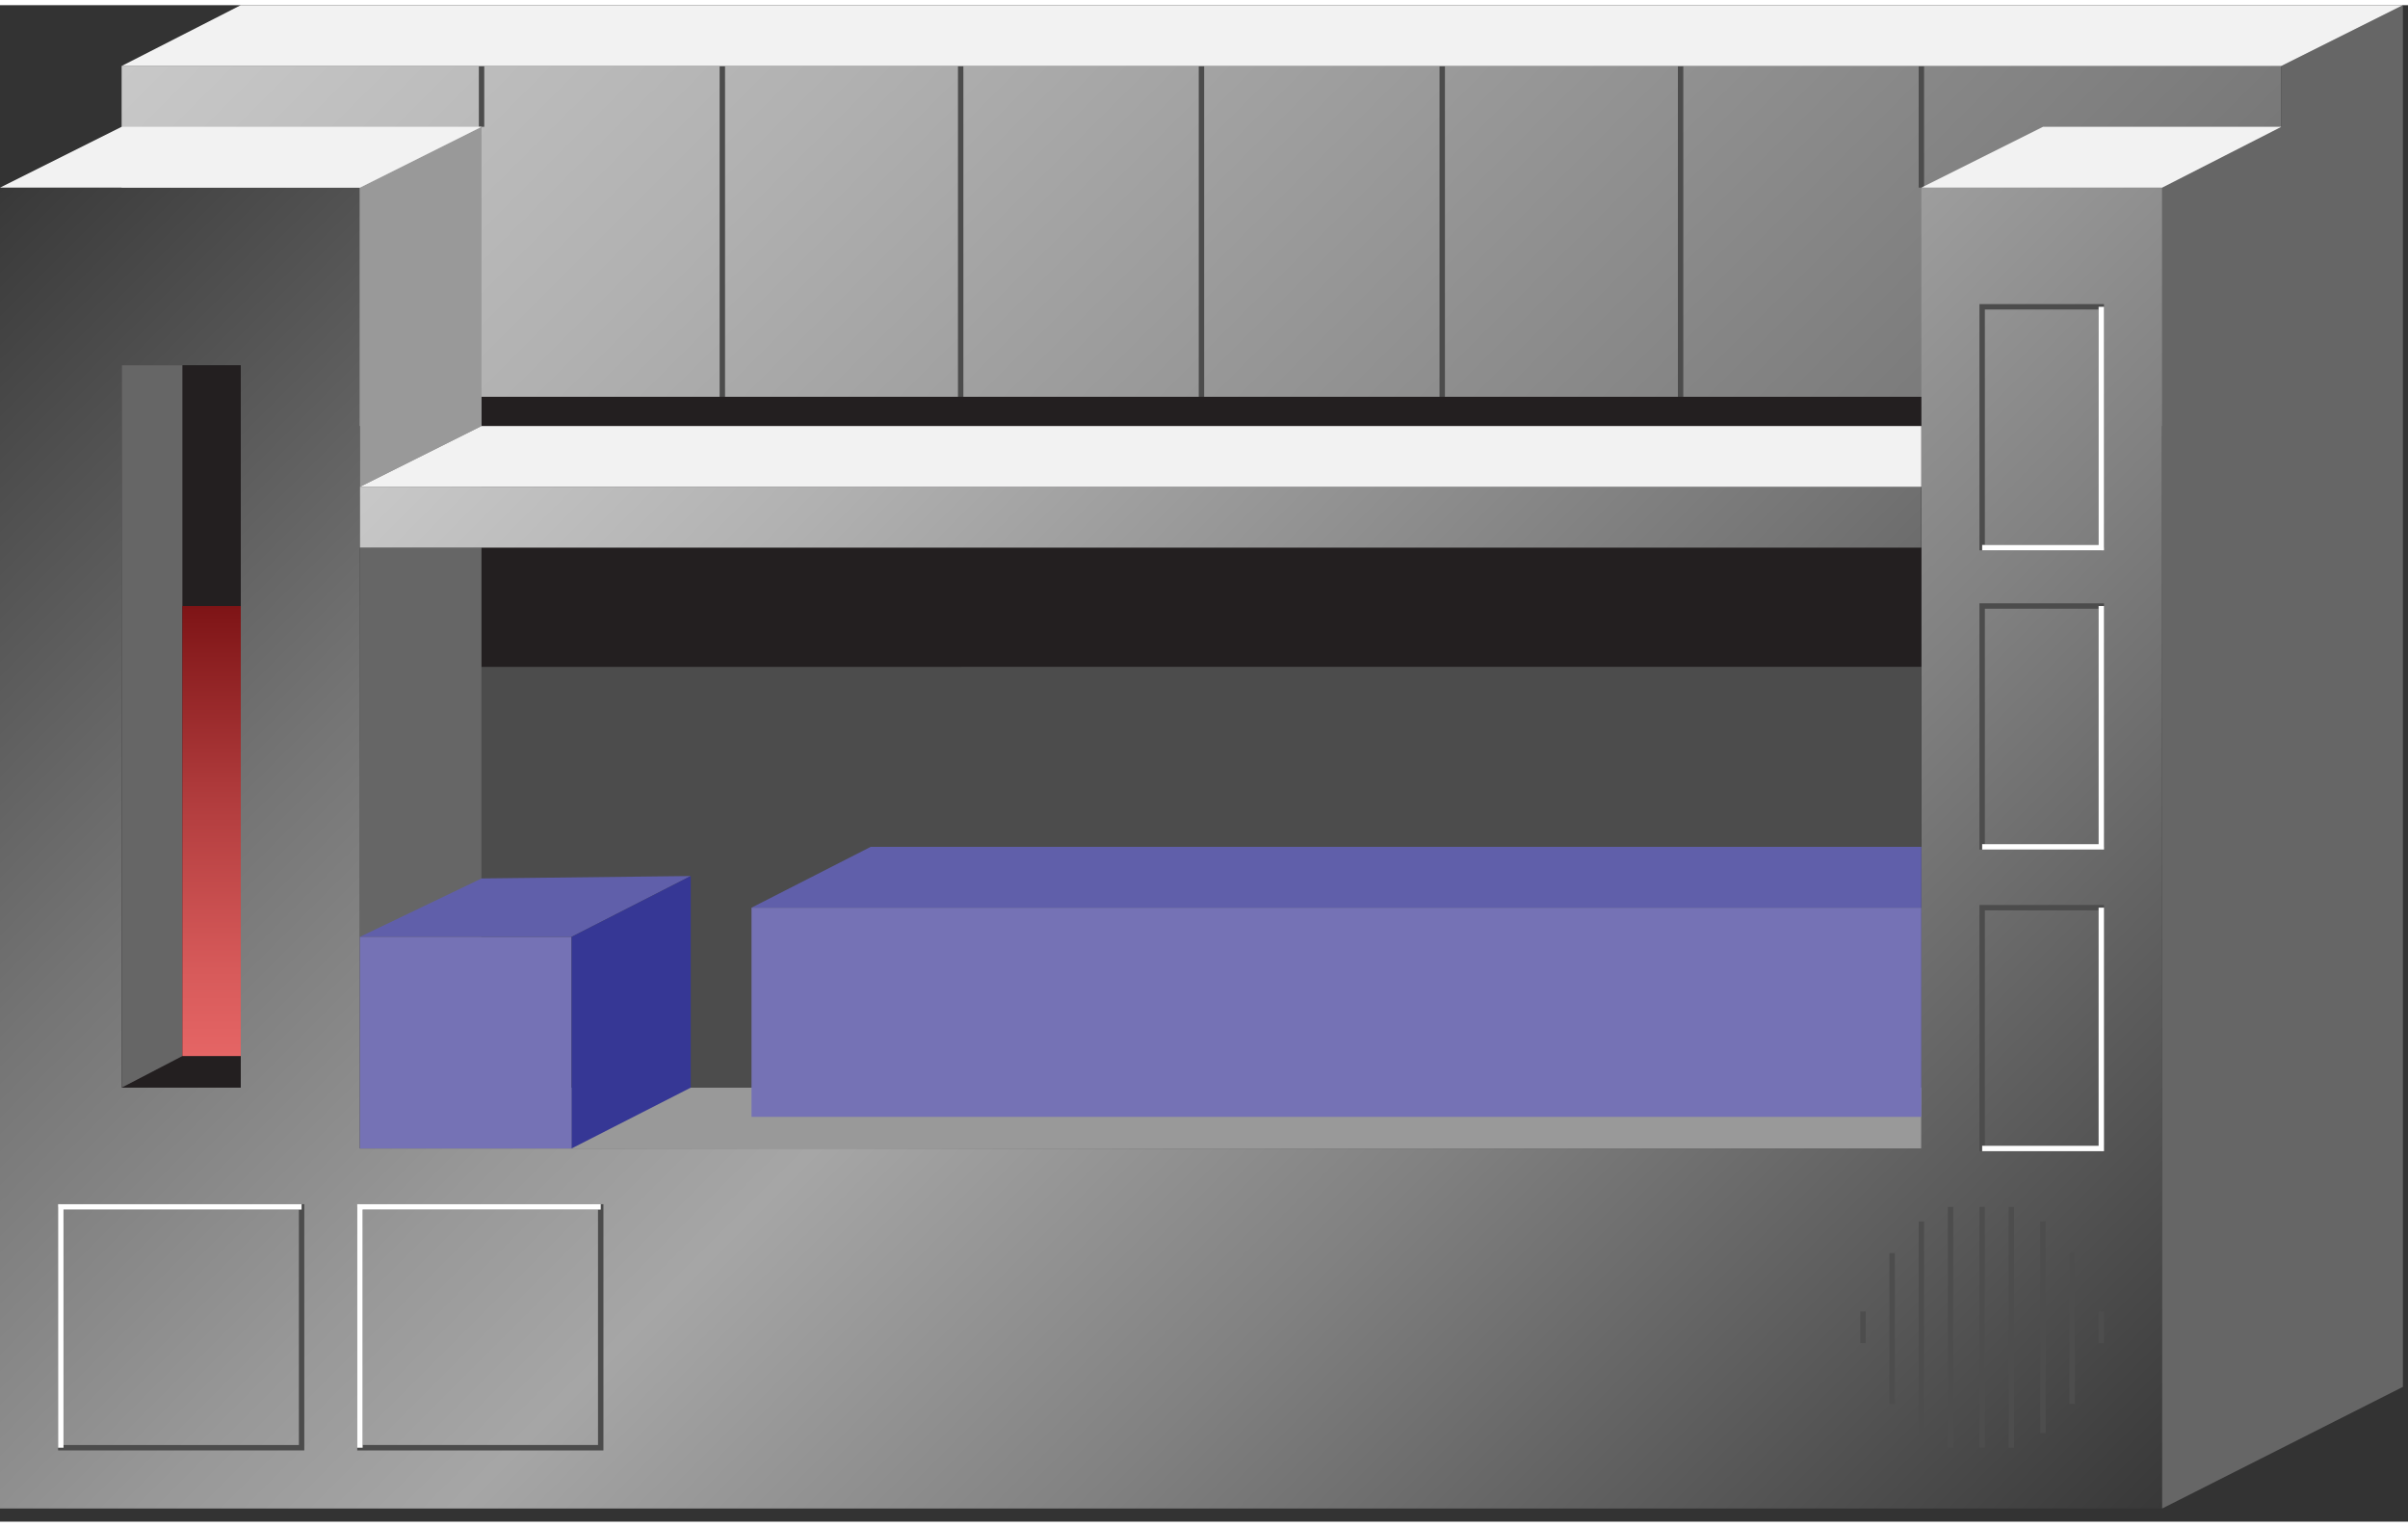<!DOCTYPE svg PUBLIC "-//W3C//DTD SVG 1.1//EN" "http://www.w3.org/Graphics/SVG/1.1/DTD/svg11.dtd"><svg version="1.1" xmlns="http://www.w3.org/2000/svg" xmlns:xlink="http://www.w3.org/1999/xlink" width="112px" height="71px" viewBox="0 0 112.5 70.834" enable-background="new 0 0 112.5 70.834" xml:space="preserve">
<rect x="0" y="0" width="112.5" height="70.834" fill="#333333" stroke="none"/>
<g id="Group_MainFrame">
	<linearGradient id="SVGID_1_" gradientUnits="userSpaceOnUse" x1="26.703" y1="-18.179" x2="85.56" y2="40.678">
		<stop offset="0" style="stop-color:#C8C8C8" />
		<stop offset="0.29" style="stop-color:#B1B1B1" />
		<stop offset="0.91" style="stop-color:#757575" />
		<stop offset="1" style="stop-color:#6C6C6C" />
	</linearGradient>
	<path fill="url(#SVGID_1_)" d="M5.682,19.656V2.841H106.58v16.816H5.682z" />
	<linearGradient id="SVGID_2_" gradientUnits="userSpaceOnUse" x1="9.829" y1="-1.307" x2="91.185" y2="80.049">
		<stop offset="0" style="stop-color:#383838" />
		<stop offset="0.01" style="stop-color:#3B3B3B" />
		<stop offset="0.25" style="stop-color:#757575" />
		<stop offset="0.42" style="stop-color:#989898" />
		<stop offset="0.51" style="stop-color:#A6A6A6" />
		<stop offset="0.69" style="stop-color:#818181" />
		<stop offset="1" style="stop-color:#383838" />
	</linearGradient>
	<path fill="url(#SVGID_2_)" d="M0,70.22h101.013V8.522H89.765v44.881H16.816V8.522H0V70.22z" />
	<path fill="#666666" d="M101.013,70.22l11.249-5.682V0l-5.682,2.841v2.841l-5.567,2.84V70.22z" />
	<path fill="#999999" d="M16.816,22.497V8.522l5.681-2.84v13.975L16.816,22.497z" />
	<path fill="#666666" d="M16.816,53.403V25.338h5.681v25.225L16.816,53.403z" />
	<path fill="#999999" d="M16.816,53.403h72.948v-2.841H22.498L16.816,53.403z" />
	<path fill="#4C4C4C" d="M22.498,25.338h67.267v25.225H22.498V25.338z" />
	<path fill="none" stroke="#4C4C4C" stroke-width="0.252" d="M89.765,8.522V2.841" />
	<path fill="none" stroke="#4C4C4C" stroke-width="0.252" d="M33.747,19.656V2.841" />
	<path fill="none" stroke="#4C4C4C" stroke-width="0.252" d="M44.882,19.656V2.841" />
	<path fill="none" stroke="#4C4C4C" stroke-width="0.252" d="M56.131,19.656V2.841" />
	<path fill="none" stroke="#4C4C4C" stroke-width="0.252" d="M67.38,19.656V2.841" />
	<path fill="none" stroke="#4C4C4C" stroke-width="0.252" d="M78.516,19.656V2.841" />
	<path fill="none" stroke="#4C4C4C" stroke-width="0.252" d="M22.498,5.681V2.841" />
	<path fill="#231F20" d="M22.498,18.294h67.267v12.612H22.498V18.294z" />
	<linearGradient id="SVGID_3_" gradientUnits="userSpaceOnUse" x1="34.344" y1="4.971" x2="72.238" y2="42.865">
		<stop offset="0" style="stop-color:#C8C8C8" />
		<stop offset="0.29" style="stop-color:#B1B1B1" />
		<stop offset="0.91" style="stop-color:#757575" />
		<stop offset="1" style="stop-color:#6C6C6C" />
	</linearGradient>
	<path fill="url(#SVGID_3_)" d="M16.816,22.497h72.948v2.841H16.816V22.497z" />
	<path fill="#F2F2F2" d="M16.816,22.497l5.681-2.84h67.267v2.84H16.816z" />
	<path fill="#F2F2F2" d="M89.765,8.522l5.682-2.84h11.134l-5.567,2.84H89.765z" />
	<path fill="#F2F2F2" d="M5.682,2.841L11.249,0h101.013l-5.682,2.841H5.682z" />
	<path fill="#F2F2F2" d="M0,8.522h16.816l5.681-2.84H5.682L0,8.522z" />
</g>
<g id="Group_Indicators">
	<path fill="#231F20" d="M5.682,50.562h5.567V16.817H5.682V50.562z" />
	<path fill="#666666" d="M5.682,50.562l2.84-1.477V16.817h-2.84V50.562z" />
	<linearGradient id="SVGID_4_" gradientUnits="userSpaceOnUse" x1="9.885" y1="49.086" x2="9.885" y2="28.066">
		<stop offset="0" style="stop-color:#E56565" />
		<stop offset="0.19" style="stop-color:#D75A5A" />
		<stop offset="0.57" style="stop-color:#B13C3D" />
		<stop offset="1" style="stop-color:#7E1416" />
	</linearGradient>
	<path fill="url(#SVGID_4_)" d="M8.521,49.086h2.728V28.065H8.521V49.086z" />
</g>
<g id="Group_BlueBox">
	<path fill="#7572B5" d="M35.11,42.155h54.654v9.771H35.11V42.155z" />
	<path fill="#7572B5" d="M16.816,43.518h9.885v9.885h-9.885V43.518z" />
	<path fill="#605FAA" d="M35.11,42.155h54.654v-2.841H40.678L35.11,42.155z" />
	<path fill="#605FAA" d="M16.816,43.518h9.885l5.568-2.841l-9.772,0.113L16.816,43.518z" />
	<path fill="#363795" d="M26.702,53.403v-9.885l5.568-2.841v9.885L26.702,53.403z" />
</g>
<g id="Group_Squares">
	<path fill="none" stroke="#4C4C4C" stroke-width="0.252" d="M16.816,56.131h11.249V67.38H16.816V56.131" />
	<path fill="none" stroke="#4C4C4C" stroke-width="0.252" d="M2.841,56.131h11.249V67.38H2.841V56.131" />
	<path fill="none" stroke="#FFFFFF" stroke-width="0.252" d="M16.816,67.38V56.131h11.249" />
	<path fill="none" stroke="#FFFFFF" stroke-width="0.252" d="M2.841,67.38V56.131h11.249" />
</g>
<g id="Group_Boxes">
	<path fill="none" stroke="#4C4C4C" stroke-width="0.252" d="M98.171,25.338h-5.566V14.089h5.566V25.338" />
	<path fill="none" stroke="#4C4C4C" stroke-width="0.252" d="M98.171,39.314h-5.566V28.065h5.566V39.314" />
	<path fill="none" stroke="#4C4C4C" stroke-width="0.252" d="M98.171,53.403h-5.566V42.155h5.566V53.403" />
	<path fill="none" stroke="#FFFFFF" stroke-width="0.252" d="M98.171,14.089v11.249h-5.566" />
	<path fill="none" stroke="#FFFFFF" stroke-width="0.252" d="M98.171,28.065v11.249h-5.566" />
	<path fill="none" stroke="#FFFFFF" stroke-width="0.252" d="M98.171,42.155v11.248h-5.566" />
</g>
<g id="Group_Stripes">
	<path fill="none" stroke="#4D4D4D" stroke-width="0.252" d="M92.604,67.38V56.131" />
	<path fill="none" stroke="#4D4D4D" stroke-width="0.252" d="M95.446,66.697v-9.885" />
	<path fill="none" stroke="#4D4D4D" stroke-width="0.252" d="M89.765,66.697v-9.885" />
	<path fill="none" stroke="#4D4D4D" stroke-width="0.252" d="M88.4,65.334V58.29" />
	<path fill="none" stroke="#4D4D4D" stroke-width="0.252" d="M96.808,65.334V58.29" />
	<path fill="none" stroke="#4D4D4D" stroke-width="0.252" d="M93.968,67.38V56.131" />
	<path fill="none" stroke="#4D4D4D" stroke-width="0.252" d="M91.128,67.38V56.131" />
	<path fill="none" stroke="#4D4D4D" stroke-width="0.252" d="M87.037,62.493v-1.477" />
	<path fill="none" stroke="#4D4D4D" stroke-width="0.252" d="M98.171,62.493v-1.477" />
</g>
</svg>